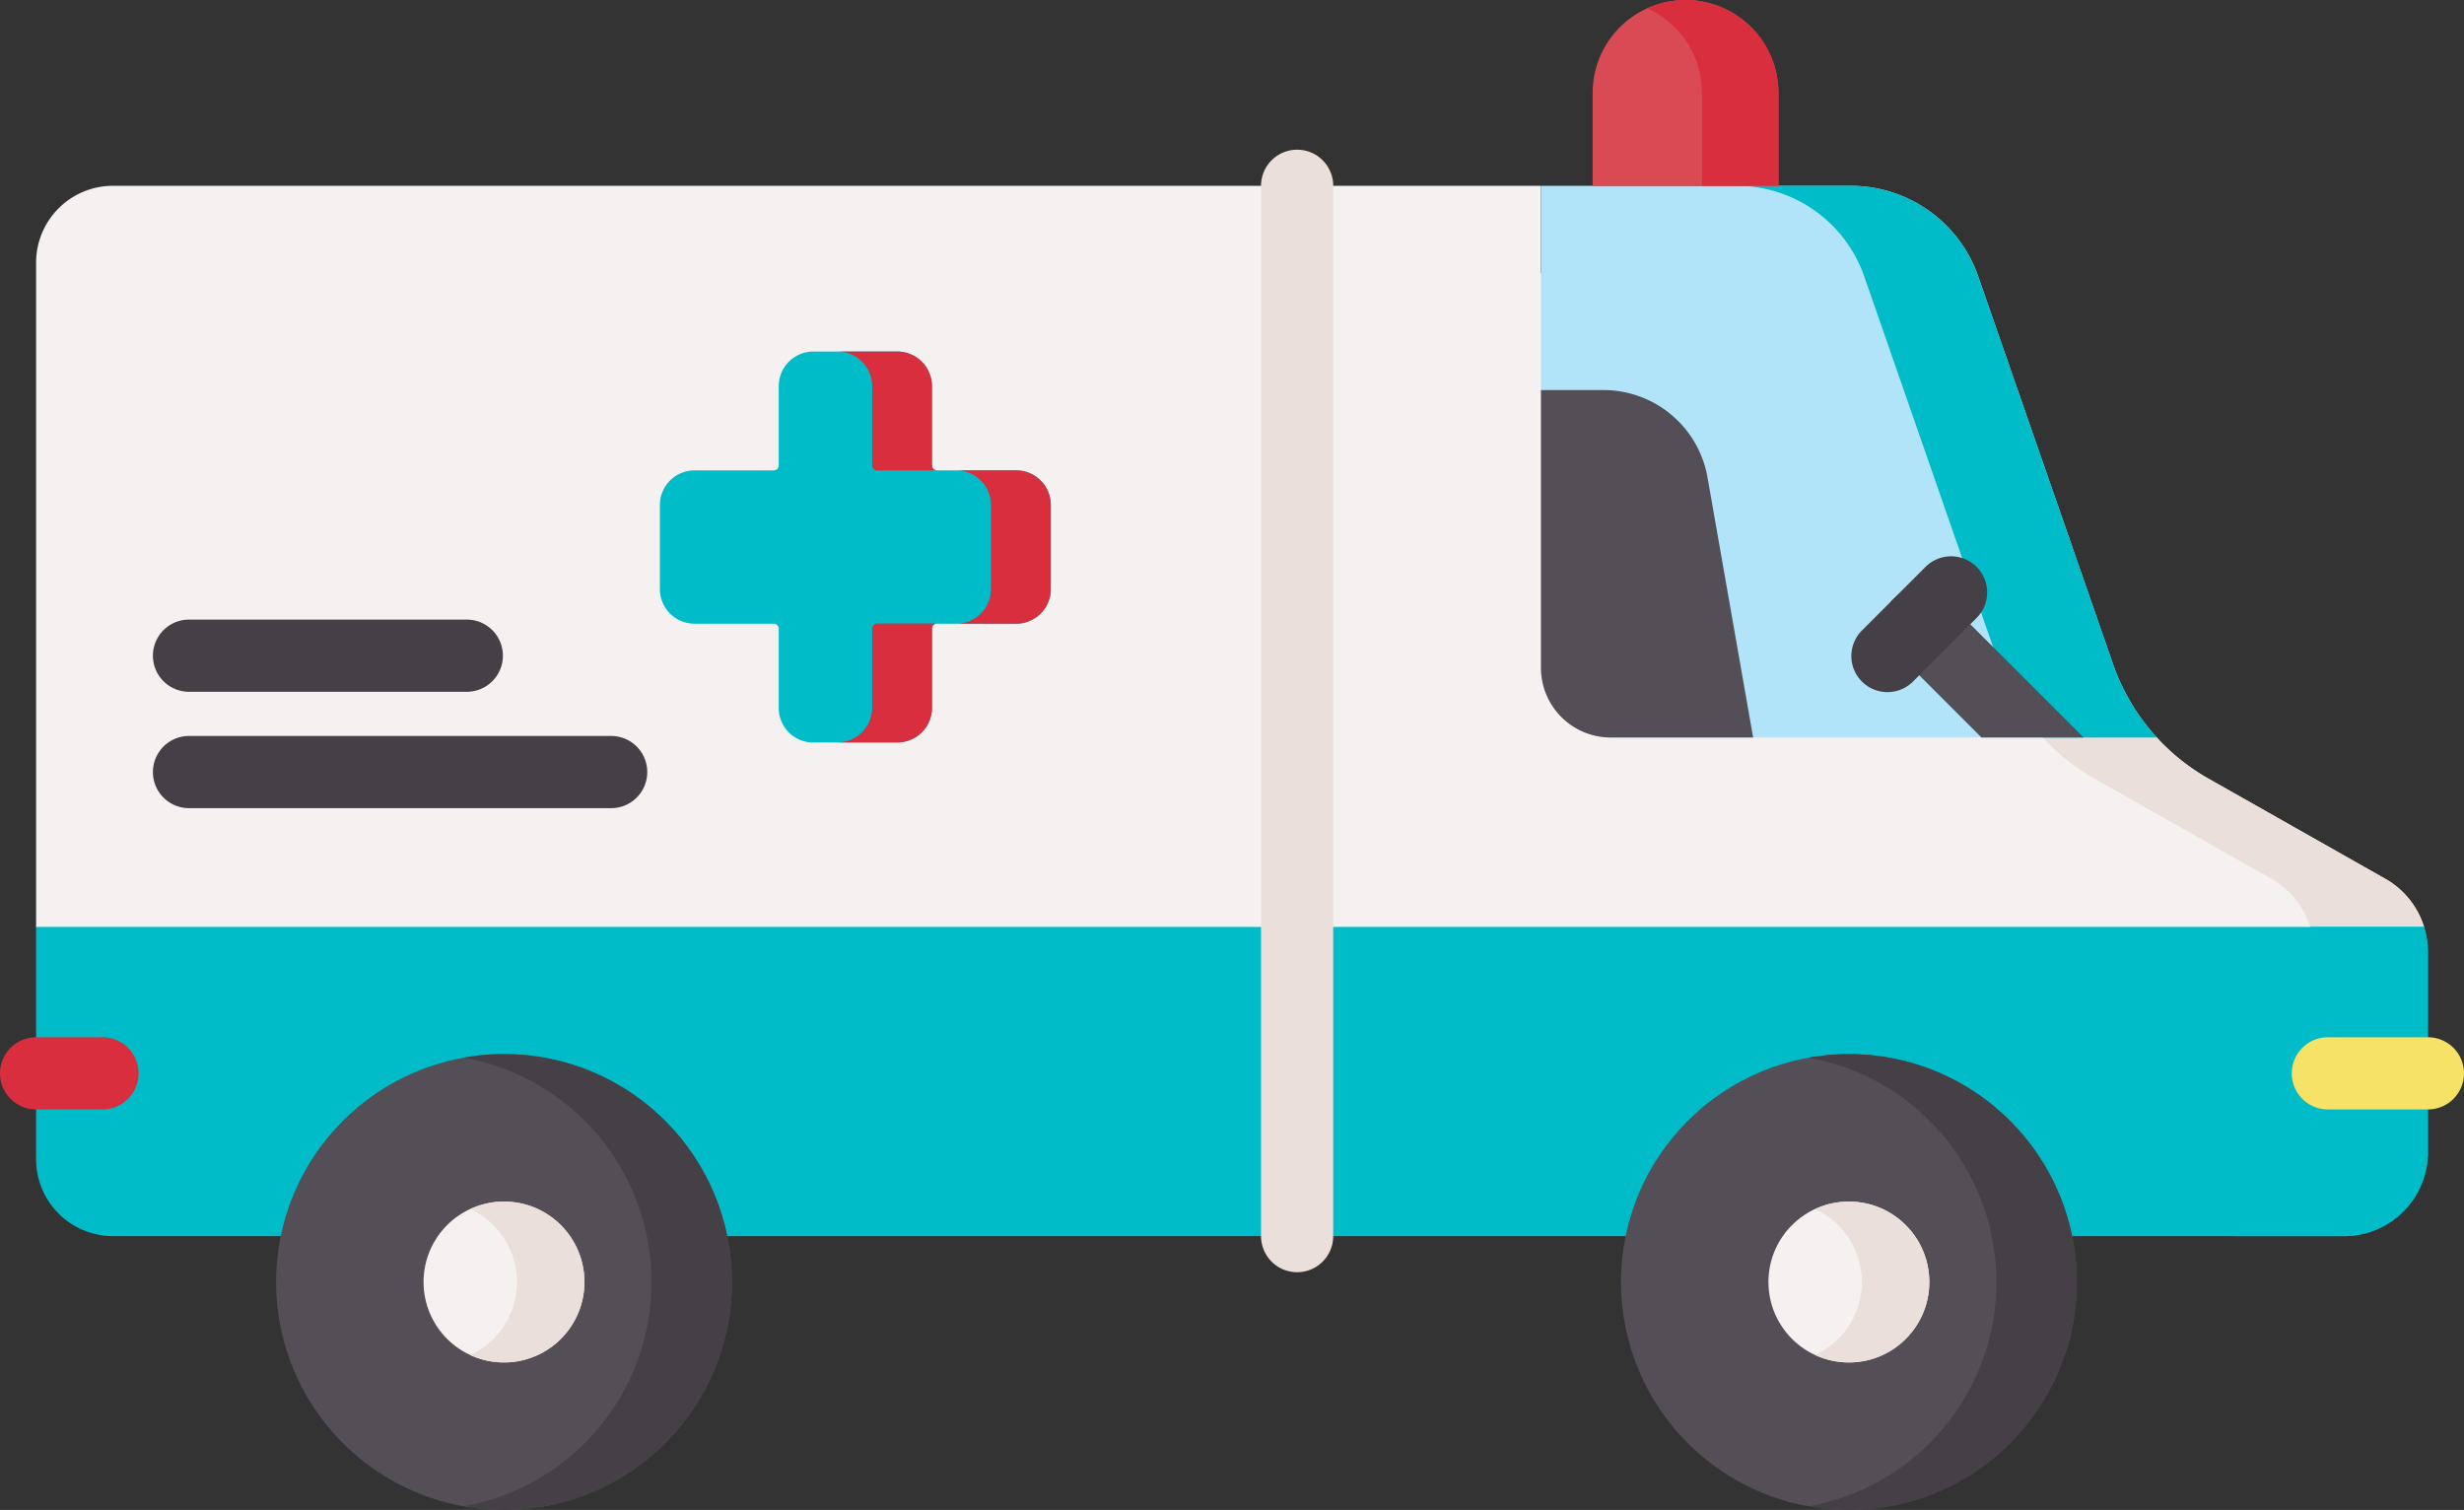 <svg xmlns="http://www.w3.org/2000/svg" width="156.549" height="95.927" viewBox="0 0 156.549 95.927"><rect x="0" y="0" width="156.549" height="95.927" fill="#333333" stroke="none"/><defs><style>.a{fill:#f6f1f1;}.b{fill:#eadfda;}.c{fill:#00bcc9;}.d{fill:#b1e4f9;}.e{fill:#544f57;}.f{fill:#454045;}.g{fill:#f6e266;}.h{fill:#d82e3d;}.i{fill:#da4a54;}</style></defs><g transform="translate(0 -99.134)"><path class="a" d="M156.753,181.77l-11.218-6.354a13.4,13.4,0,0,1-3.3-2.623H135.11l-32-29.506v-5.543H12.386A4.884,4.884,0,0,0,7.5,142.627v42.2L11.718,194H154.444l4.773-9.173A5.327,5.327,0,0,0,156.753,181.77Z" transform="translate(-5.207 -26.805)"/><path class="b" d="M445.272,260.222l-11.218-6.354a13.391,13.391,0,0,1-3.3-2.623h-7.129l-.539-.5c.14.169.284.335.432.5a13.4,13.4,0,0,0,3.3,2.623l11.218,6.354a5.328,5.328,0,0,1,2.465,3.058,5.218,5.218,0,0,1,.244,1.59v7.583h2.218l4.773-9.173A5.324,5.324,0,0,0,445.272,260.222Z" transform="translate(-293.726 -105.257)"/><path class="c" d="M159.462,293.324v12.713a5.34,5.34,0,0,1-5.339,5.341H12.386A4.886,4.886,0,0,1,7.5,306.493V291.734H159.218A5.218,5.218,0,0,1,159.462,293.324Z" transform="translate(-5.207 -133.711)"/><path class="c" d="M475.706,291.734H468.47a5.227,5.227,0,0,1,.244,1.59v12.714a5.34,5.34,0,0,1-5.338,5.341h7.235a5.34,5.34,0,0,0,5.338-5.341V293.324A5.227,5.227,0,0,0,475.706,291.734Z" transform="translate(-321.694 -133.711)"/><g transform="translate(80.119 108.645)"><path class="b" d="M264.325,201.556a2.293,2.293,0,0,1-2.293-2.293V132.534a2.293,2.293,0,0,1,4.586,0v66.729A2.293,2.293,0,0,1,264.325,201.556Z" transform="translate(-262.032 -130.241)"/></g><path class="d" d="M359.328,172.793H324.633a4.435,4.435,0,0,1-4.433-4.436V137.744h19.682a8.571,8.571,0,0,1,8.1,5.757l8.558,24.614A13.509,13.509,0,0,0,359.328,172.793Z" transform="translate(-222.296 -26.805)"/><path class="c" d="M384.8,168.115,376.238,143.5a8.571,8.571,0,0,0-8.1-5.757h-7.235A8.571,8.571,0,0,1,369,143.5l8.558,24.614a13.5,13.5,0,0,0,2.792,4.678h7.235A13.507,13.507,0,0,1,384.8,168.115Z" transform="translate(-250.556 -26.805)"/><path class="e" d="M333.681,202.257h-9.048a4.435,4.435,0,0,1-4.433-4.436V180.184h3.972a6.711,6.711,0,0,1,6.611,5.553Z" transform="translate(-222.296 -56.268)"/><path class="e" d="M395.22,222.007a2.293,2.293,0,1,0-3.243,3.243l5.575,5.576h6.487Z" transform="translate(-271.66 -84.837)"/><g transform="translate(117.624 134.477)"><path class="f" d="M386.988,223.354a2.293,2.293,0,0,1-1.621-3.915l4.042-4.042a2.293,2.293,0,1,1,3.243,3.243l-4.042,4.042A2.285,2.285,0,0,1,386.988,223.354Z" transform="translate(-384.694 -214.725)"/></g><g transform="translate(145.605 165.033)"><path class="g" d="M484.857,319.244H478.5a2.293,2.293,0,1,1,0-4.586h6.358a2.293,2.293,0,0,1,0,4.586Z" transform="translate(-476.206 -314.658)"/></g><g transform="translate(0 165.033)"><path class="h" d="M6.511,319.244H2.293a2.293,2.293,0,1,1,0-4.586H6.511a2.293,2.293,0,1,1,0,4.586Z" transform="translate(0 -314.658)"/></g><circle class="e" cx="14.479" cy="14.479" r="14.479" transform="translate(17.542 166.103)"/><path class="f" d="M98.924,318.157a14.556,14.556,0,0,0-2.556.229,14.476,14.476,0,0,1,0,28.5,14.478,14.478,0,1,0,2.556-28.728Z" transform="translate(-66.903 -152.055)"/><circle class="a" cx="5.111" cy="5.111" r="5.111" transform="translate(26.91 175.471)"/><path class="b" d="M99.853,348.8a5.086,5.086,0,0,0-2.146.477,5.1,5.1,0,0,1,0,9.268,5.109,5.109,0,1,0,2.146-9.745Z" transform="translate(-67.832 -173.325)"/><circle class="e" cx="14.479" cy="14.479" r="14.479" transform="translate(102.989 166.103)"/><path class="f" d="M378.382,318.157a14.556,14.556,0,0,0-2.555.229,14.476,14.476,0,0,1,0,28.5,14.478,14.478,0,1,0,2.555-28.728Z" transform="translate(-260.915 -152.055)"/><circle class="a" cx="5.111" cy="5.111" r="5.111" transform="translate(112.357 175.471)"/><path class="b" d="M379.312,348.8a5.088,5.088,0,0,0-2.146.477,5.1,5.1,0,0,1,0,9.268,5.109,5.109,0,1,0,2.146-9.745Z" transform="translate(-261.844 -173.325)"/><path class="c" d="M159.775,179.739h-5.034a.317.317,0,0,1-.317-.317v-5.034a2.2,2.2,0,0,0-2.2-2.2H146.89a2.2,2.2,0,0,0-2.2,2.2v5.034a.317.317,0,0,1-.317.317h-5.034a2.2,2.2,0,0,0-2.2,2.2v5.339a2.2,2.2,0,0,0,2.2,2.2h5.034a.317.317,0,0,1,.317.317v5.034a2.2,2.2,0,0,0,2.2,2.2h5.339a2.2,2.2,0,0,0,2.2-2.2v-5.034a.317.317,0,0,1,.317-.317h5.034a2.2,2.2,0,0,0,2.2-2.2v-5.339A2.2,2.2,0,0,0,159.775,179.739Z" transform="translate(-95.214 -50.72)"/><g transform="translate(53.217 121.472)"><path class="h" d="M176.246,174.387v5.034a.317.317,0,0,0,.317.317h3.8a.317.317,0,0,1-.317-.317v-5.034a2.2,2.2,0,0,0-2.2-2.2h-3.8A2.2,2.2,0,0,1,176.246,174.387Z" transform="translate(-174.051 -172.192)"/><path class="h" d="M202.529,196.873h-3.8a2.2,2.2,0,0,1,2.2,2.2v5.339a2.2,2.2,0,0,1-2.2,2.2h3.8a2.2,2.2,0,0,0,2.2-2.2v-5.339A2.2,2.2,0,0,0,202.529,196.873Z" transform="translate(-191.185 -189.327)"/><path class="h" d="M176.246,229.01v5.034a2.2,2.2,0,0,1-2.2,2.2h3.8a2.2,2.2,0,0,0,2.2-2.2V229.01a.317.317,0,0,1,.317-.317h-3.8A.317.317,0,0,0,176.246,229.01Z" transform="translate(-174.05 -211.417)"/></g><g transform="translate(9.716 138.498)"><path class="f" d="M51.718,232.461H34.069a2.293,2.293,0,0,1,0-4.587H51.718a2.293,2.293,0,0,1,0,4.587Z" transform="translate(-31.776 -227.874)"/></g><g transform="translate(9.716 145.891)"><path class="f" d="M60.89,256.641H34.069a2.293,2.293,0,0,1,0-4.587H60.89a2.293,2.293,0,0,1,0,4.587Z" transform="translate(-31.776 -252.054)"/></g><path class="i" d="M342.747,110.939H330.941v-5.9a5.9,5.9,0,0,1,11.806,0Z" transform="translate(-229.753 0)"/><path class="h" d="M344.728,99.134a5.876,5.876,0,0,0-2.43.527,5.9,5.9,0,0,1,3.473,5.375v5.9h4.859v-5.9A5.9,5.9,0,0,0,344.728,99.134Z" transform="translate(-237.637 0)"/></g></svg>